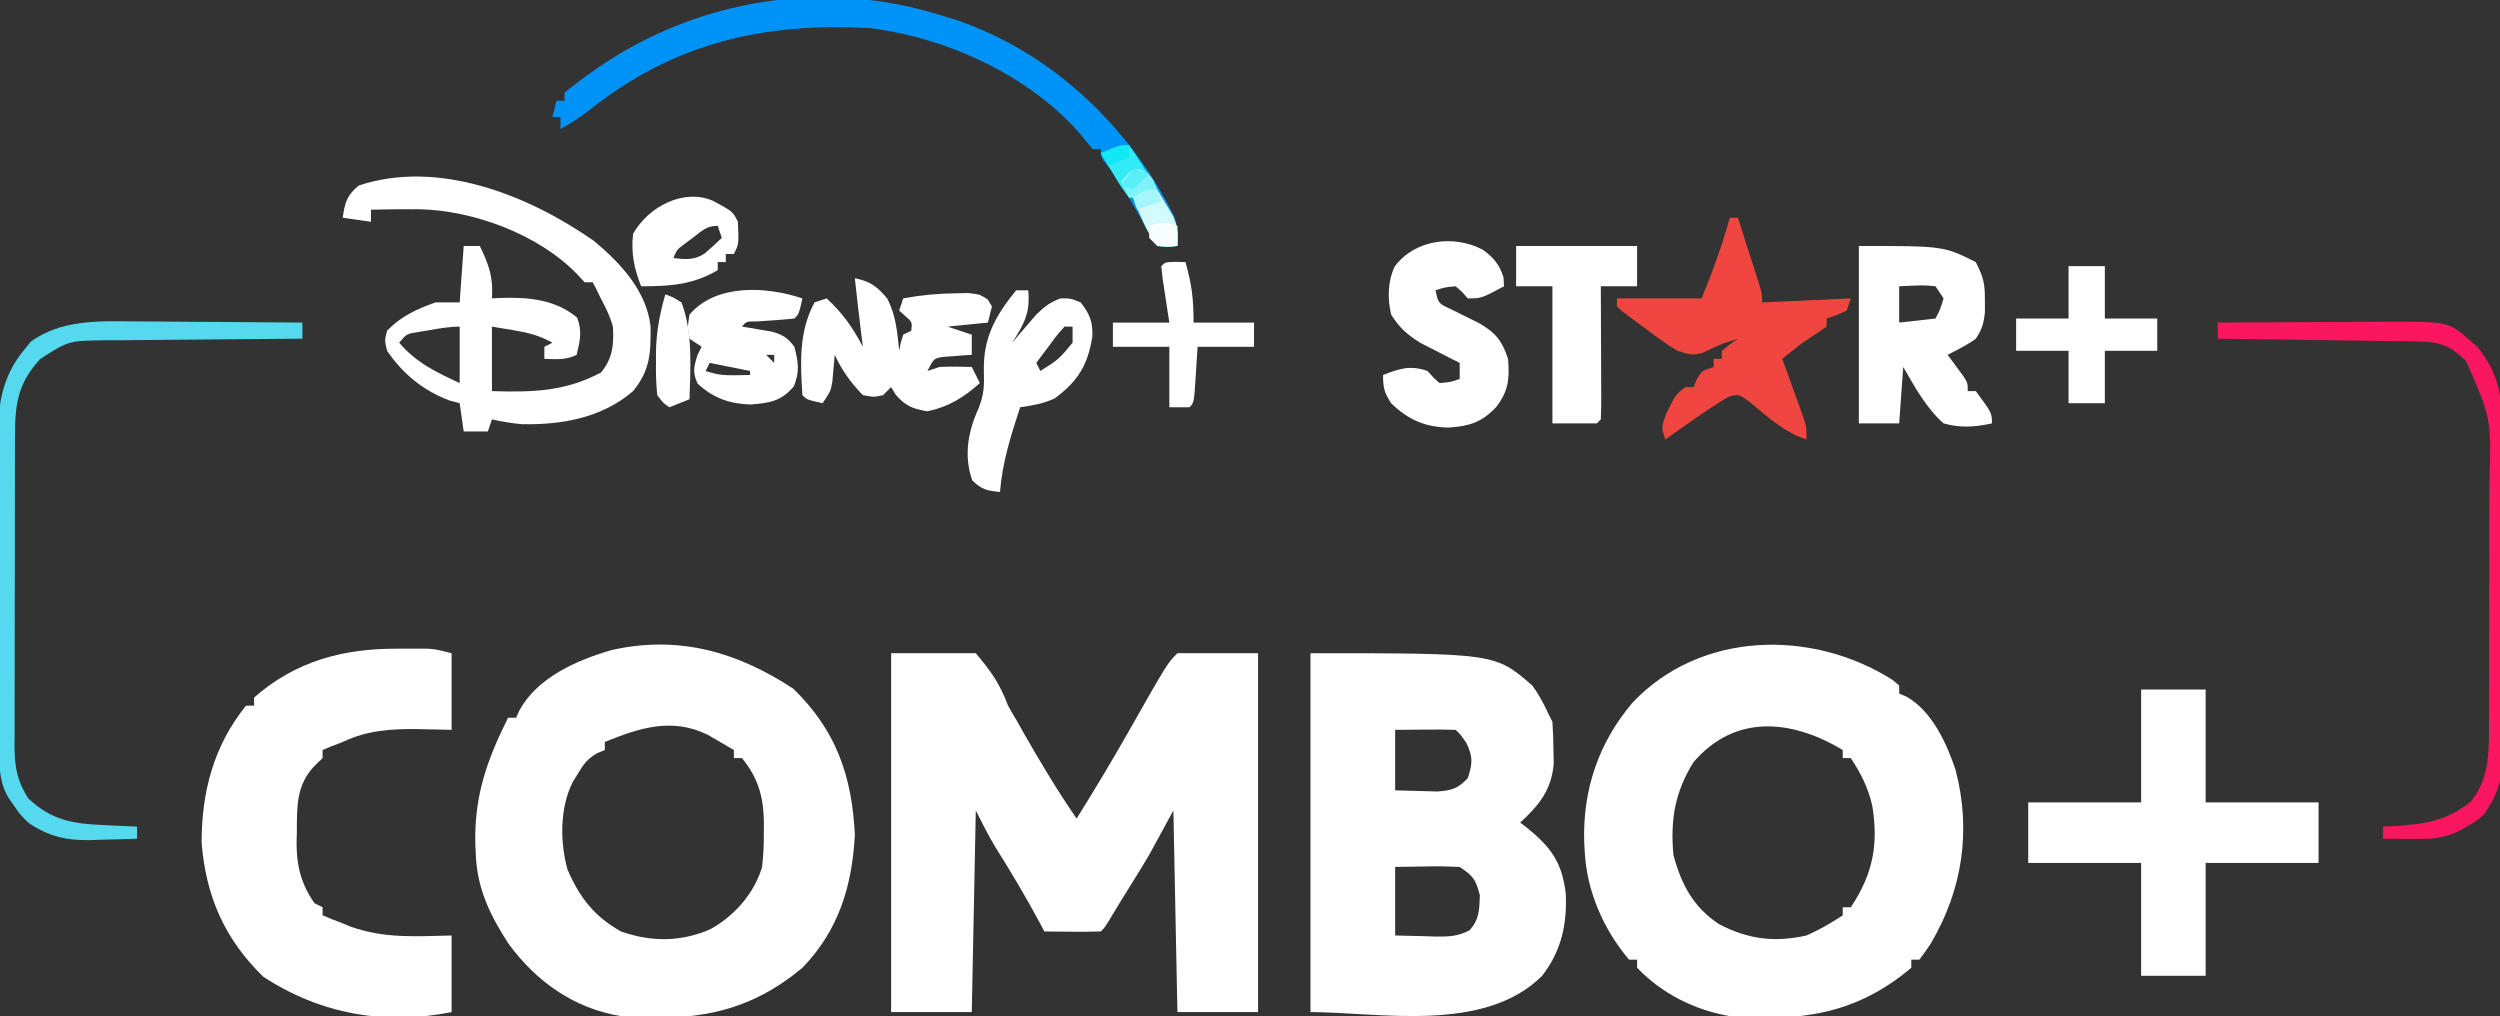 <?xml version="1.0" encoding="UTF-8"?>
<svg version="1.1" xmlns="http://www.w3.org/2000/svg" width="620" height="252">
<rect width="100%" height="100%" fill="#333333" stroke="none"/>
<path d="M0 0 C6.93 0 13.86 0 21 0 C25.077 4.882 26.838 7.411 29 13 C29.658 14.204 30.339 15.396 31.062 16.562 C31.702 17.697 32.341 18.831 33 20 C37.097 27.173 41.31 34.197 46 41 C50.478 33.831 54.822 26.62 58.983 19.262 C68.509 2.491 68.509 2.491 71 0 C77.6 0 84.2 0 91 0 C91 29.37 91 58.74 91 89 C84.4 89 77.8 89 71 89 C70.67 72.5 70.34 56 70 39 C68.02 42.63 66.04 46.26 64 50 C62.626 52.305 61.234 54.599 59.812 56.875 C57.037 61.329 57.037 61.329 54.324 65.82 C53 68 53 68 52 69 C49.647 69.073 47.292 69.084 44.938 69.062 C43.002 69.049 43.002 69.049 41.027 69.035 C40.028 69.024 39.029 69.012 38 69 C37.66 68.357 37.319 67.714 36.969 67.051 C33.487 60.56 29.756 54.273 25.832 48.043 C24.069 45.115 22.528 42.057 21 39 C20.67 55.5 20.34 72 20 89 C13.4 89 6.8 89 0 89 C0 59.63 0 30.26 0 0 Z " fill="#FFFFFF" transform="translate(221,162)"/>
<path d="M0 0 C10.564 10.27 14.543 21.56 15.25 36.188 C14.612 48.856 11.215 59.983 2.25 69.188 C-11.518 80.721 -25.302 82.588 -42.75 81.188 C-54.41 79.279 -63.731 72.637 -70.625 63.25 C-75.171 56.249 -78.397 49.65 -78.75 41.188 C-78.79 40.332 -78.83 39.476 -78.871 38.594 C-79.156 26.678 -76.049 17.819 -70.75 7.188 C-70.09 7.188 -69.43 7.188 -68.75 7.188 C-68.491 6.598 -68.232 6.009 -67.965 5.402 C-63.449 -2.83 -53.816 -7.021 -45.211 -9.562 C-28.605 -13.358 -13.97 -9.208 0 0 Z M-46.75 13.188 C-46.75 13.848 -46.75 14.508 -46.75 15.188 C-47.355 15.438 -47.959 15.688 -48.582 15.945 C-51.078 17.375 -51.972 18.613 -53.438 21.062 C-53.854 21.741 -54.27 22.419 -54.699 23.117 C-57.944 29.51 -57.909 38.075 -55.996 44.863 C-53.073 51.685 -49.314 56.527 -42.75 60.188 C-35.243 62.815 -27.945 62.838 -20.562 59.625 C-14.566 56.292 -9.715 50.782 -7.75 44.188 C-7.398 41.267 -7.322 38.378 -7.312 35.438 C-7.309 34.638 -7.305 33.838 -7.301 33.014 C-7.423 26.748 -8.707 22.126 -12.75 17.188 C-13.41 17.188 -14.07 17.188 -14.75 17.188 C-14.75 16.527 -14.75 15.867 -14.75 15.188 C-16.141 14.366 -17.538 13.556 -18.938 12.75 C-20.103 12.071 -20.103 12.071 -21.293 11.379 C-30.159 7.08 -38.138 9.699 -46.75 13.188 Z " fill="#FFFFFF" transform="translate(196.75,170.812)"/>
<path d="M0 0 C0.536 0.451 1.073 0.902 1.625 1.367 C1.625 2.027 1.625 2.687 1.625 3.367 C2.223 3.624 2.821 3.88 3.438 4.145 C9.726 7.659 13.441 15.762 15.625 22.367 C19.523 37.368 17.329 51.952 9.547 65.203 C8.644 66.638 7.642 68.011 6.625 69.367 C5.965 69.367 5.305 69.367 4.625 69.367 C4.625 70.027 4.625 70.687 4.625 71.367 C-9.052 82.96 -23.018 84.786 -40.375 83.367 C-49.039 81.897 -57.287 77.761 -63.375 71.367 C-63.375 70.707 -63.375 70.047 -63.375 69.367 C-64.035 69.367 -64.695 69.367 -65.375 69.367 C-71.782 61.748 -75.885 52.333 -76.375 42.367 C-76.414 41.662 -76.452 40.957 -76.492 40.23 C-76.9 27.241 -72.909 15.514 -64.508 5.625 C-47.689 -12.179 -19.994 -12.694 0 0 Z M-49.375 20.367 C-54.013 27.811 -55.149 34.654 -54.375 43.367 C-52.437 50.658 -49.446 56.339 -43.062 60.555 C-35.833 64.315 -29.323 65.141 -21.375 63.367 C-18.18 61.965 -15.273 60.306 -12.375 58.367 C-12.375 57.707 -12.375 57.047 -12.375 56.367 C-11.715 56.367 -11.055 56.367 -10.375 56.367 C-4.925 48.223 -3.447 40.796 -5.062 31.117 C-6.101 26.636 -7.871 23.207 -10.375 19.367 C-11.035 19.367 -11.695 19.367 -12.375 19.367 C-12.375 18.707 -12.375 18.047 -12.375 17.367 C-24.9 9.852 -38.996 8.289 -49.375 20.367 Z " fill="#FFFFFF" transform="translate(469.375,168.633)"/>
<path d="M0 0 C45.763 0 45.763 0 55 8 C56.696 10.276 57.777 12.407 59 15 C59.495 15.99 59.495 15.99 60 17 C60.15 19.247 60.222 21.499 60.25 23.75 C60.276 24.962 60.302 26.173 60.328 27.422 C59.729 33.958 56.725 37.658 52 42 C52.814 42.619 52.814 42.619 53.645 43.25 C59.671 48.114 62.395 51.896 63.309 59.602 C63.665 67.278 62.191 73.907 57.41 80.039 C43.009 94.349 16.781 89 0 89 C0 59.63 0 30.26 0 0 Z M21 19 C21 23.95 21 28.9 21 34 C23.227 34.062 25.455 34.124 27.75 34.188 C29.003 34.222 30.256 34.257 31.547 34.293 C35.171 33.985 36.511 33.586 39 31 C40.204 27.309 40.344 25.704 38.625 22.188 C37.181 20.132 37.181 20.132 36 19 C33.467 18.927 30.969 18.908 28.438 18.938 C25.983 18.958 23.529 18.979 21 19 Z M21 53 C21 58.61 21 64.22 21 70 C24.836 70.093 24.836 70.093 28.75 70.188 C29.549 70.215 30.348 70.242 31.171 70.27 C34.343 70.307 36.635 70.193 39.461 68.699 C41.902 66.004 41.877 63.554 42 60 C40.965 56.118 40.416 55.278 37 53 C34.225 52.857 31.58 52.813 28.812 52.875 C26.234 52.916 23.656 52.958 21 53 Z " fill="#FFFFFF" transform="translate(325,162)"/>
<path d="M0 0 C0.85 -0.004 1.7 -0.008 2.576 -0.012 C3.398 -0.01 4.22 -0.009 5.066 -0.008 C6.181 -0.006 6.181 -0.006 7.319 -0.004 C9.438 0.125 9.438 0.125 13.438 1.125 C13.438 7.395 13.438 13.665 13.438 20.125 C9.261 20.032 9.261 20.032 5 19.938 C-1.718 19.874 -7.395 20.225 -13.562 23.125 C-14.573 23.517 -15.584 23.909 -16.625 24.312 C-17.264 24.581 -17.904 24.849 -18.562 25.125 C-18.562 25.785 -18.562 26.445 -18.562 27.125 C-19.181 27.723 -19.8 28.321 -20.438 28.938 C-25.109 33.746 -24.928 39.091 -24.938 45.438 C-24.962 46.254 -24.986 47.071 -25.012 47.912 C-25.04 53.733 -23.945 58.303 -20.562 63.125 C-19.902 63.455 -19.242 63.785 -18.562 64.125 C-18.562 64.785 -18.562 65.445 -18.562 66.125 C-16.915 66.839 -15.24 67.487 -13.562 68.125 C-12.915 68.389 -12.268 68.654 -11.602 68.926 C-3.281 71.922 4.689 71.333 13.438 71.125 C13.438 77.395 13.438 83.665 13.438 90.125 C-3.174 93.447 -19.032 90.633 -33.25 81.375 C-42.861 72.024 -47.478 61.463 -48.562 48.125 C-48.562 35.474 -45.575 24.107 -37.562 14.125 C-36.903 14.125 -36.242 14.125 -35.562 14.125 C-35.562 13.465 -35.562 12.805 -35.562 12.125 C-25.239 3.033 -13.4 -0.061 0 0 Z " fill="#FFFFFF" transform="translate(98.562,160.875)"/>
<path d="M0 0 C5.28 0 10.56 0 16 0 C16 9.24 16 18.48 16 28 C25.24 28 34.48 28 44 28 C44 32.95 44 37.9 44 43 C34.76 43 25.52 43 16 43 C16 52.24 16 61.48 16 71 C10.72 71 5.44 71 0 71 C0 61.76 0 52.52 0 43 C-9.24 43 -18.48 43 -28 43 C-28 38.05 -28 33.1 -28 28 C-18.76 28 -9.52 28 0 28 C0 18.76 0 9.52 0 0 Z " fill="#FFFFFF" transform="translate(531,171)"/>
<path d="M0 0 C6.566 5.464 13.008 12.344 14.035 21.113 C14.121 27.76 13.966 32.019 9.699 37.246 C1.98 43.876 -7.89 45.627 -17.793 45.449 C-20.359 45.241 -22.79 44.804 -25.301 44.246 C-25.631 45.236 -25.961 46.226 -26.301 47.246 C-28.281 47.246 -30.261 47.246 -32.301 47.246 C-32.631 44.936 -32.961 42.626 -33.301 40.246 C-34.569 39.906 -34.569 39.906 -35.863 39.559 C-42.425 37.053 -47.33 33.022 -51.301 27.246 C-51.926 24.621 -51.926 24.621 -51.301 22.246 C-47.861 18.702 -43.928 16.87 -39.301 15.246 C-37.321 15.246 -35.341 15.246 -33.301 15.246 C-32.971 10.626 -32.641 6.006 -32.301 1.246 C-30.981 1.246 -29.661 1.246 -28.301 1.246 C-26.082 5.868 -24.918 9.014 -25.301 14.246 C-24.375 14.194 -24.375 14.194 -23.43 14.141 C-16.437 13.917 -9.762 14.396 -4.176 18.996 C-2.876 22.34 -3.461 24.821 -4.301 28.246 C-7.01 29.6 -9.31 29.311 -12.301 29.246 C-12.301 28.256 -12.301 27.266 -12.301 26.246 C-11.641 25.916 -10.981 25.586 -10.301 25.246 C-13.501 23.433 -16.434 22.724 -20.051 22.121 C-22.65 21.688 -22.65 21.688 -25.301 21.246 C-25.301 26.526 -25.301 31.806 -25.301 37.246 C-15.242 37.542 -7.2 37.376 1.762 32.621 C4.648 29.083 4.98 25.743 4.699 21.246 C3.979 18.631 2.987 16.679 1.699 14.246 C1.111 13.04 1.111 13.04 0.512 11.809 C0.244 11.293 -0.025 10.777 -0.301 10.246 C-0.961 10.246 -1.621 10.246 -2.301 10.246 C-2.961 9.545 -3.621 8.844 -4.301 8.121 C-13.779 -1.633 -29.936 -7.616 -43.41 -7.867 C-47.376 -7.896 -51.336 -7.841 -55.301 -7.754 C-55.301 -6.764 -55.301 -5.774 -55.301 -4.754 C-57.611 -5.084 -59.921 -5.414 -62.301 -5.754 C-61.797 -9.485 -61.254 -11.381 -58.301 -13.754 C-38.565 -20.309 -16.196 -11.335 0 0 Z M-40.801 22.121 C-41.78 22.284 -42.76 22.446 -43.77 22.613 C-46.451 23.053 -46.451 23.053 -48.301 25.246 C-44.014 30.247 -39.254 32.468 -33.301 35.246 C-33.301 30.626 -33.301 26.006 -33.301 21.246 C-35.872 21.246 -38.266 21.688 -40.801 22.121 Z " fill="#FFFFFF" transform="translate(147.301,59.754)"/>
<path d="M0 0 C1.663 0.509 1.663 0.509 3.359 1.027 C27.093 9.161 46.234 27.578 57.293 49.852 C58.11 52.333 58.132 54.404 58 57 C55.688 57.312 55.688 57.312 53 57 C51.547 54.855 51.547 54.855 50 52 C49.444 51.031 48.889 50.061 48.316 49.062 C47.148 47.022 45.981 44.98 44.816 42.938 C43.052 39.946 43.052 39.946 40.777 37.25 C39 35 39 35 39 33 C38.34 33 37.68 33 37 33 C36.04 31.912 35.133 30.777 34.25 29.625 C21.62 14.851 0.969 5.402 -18 3 C-44.511 1.476 -66.975 6.591 -88.016 23.453 C-90.234 25.183 -92.534 26.647 -95 28 C-95 27.01 -95 26.02 -95 25 C-95.66 25 -96.32 25 -97 25 C-96.67 23.68 -96.34 22.36 -96 21 C-95.34 21 -94.68 21 -94 21 C-94 20.34 -94 19.68 -94 19 C-91.994 17.333 -90.002 15.812 -87.875 14.312 C-87.245 13.867 -86.615 13.421 -85.965 12.962 C-60.839 -4.385 -29.167 -9.402 0 0 Z " fill="#0093F7" transform="translate(234,4)"/>
<path d="M0 0 C21 0 21 0 29 4 C30.94 7.88 31.273 9.348 31.25 13.5 C31.255 14.438 31.26 15.377 31.266 16.344 C30.988 19.122 30.554 20.694 29 23 C26.78 24.627 24.456 25.726 22 27 C22.361 27.482 22.722 27.964 23.094 28.461 C23.558 29.093 24.022 29.724 24.5 30.375 C24.964 31.001 25.428 31.628 25.906 32.273 C27 34 27 34 27 36 C27.66 36 28.32 36 29 36 C33 41.412 33 41.412 33 44 C28.72 44.927 25.246 45.183 21 44 C16.693 40.181 13.846 34.937 11 30 C10.67 34.62 10.34 39.24 10 44 C6.7 44 3.4 44 0 44 C0 29.48 0 14.96 0 0 Z M10 10 C10 12.97 10 15.94 10 19 C14.455 18.505 14.455 18.505 19 18 C20.198 15.671 20.198 15.671 21 13 C20.34 12.01 19.68 11.02 19 10 C15.961 9.589 13.078 9.868 10 10 Z " fill="#FFFFFF" transform="translate(461,61)"/>
<path d="M0 0 C0.66 0 1.32 0 2 0 C3.005 3.124 4.003 6.249 5 9.375 C5.286 10.264 5.572 11.154 5.867 12.07 C6.138 12.921 6.409 13.772 6.688 14.648 C6.939 15.434 7.19 16.219 7.449 17.029 C8 19 8 19 8 21 C15.26 20.67 22.52 20.34 30 20 C29.505 21.485 29.505 21.485 29 23 C26.438 24.188 26.438 24.188 24 25 C24 25.66 24 26.32 24 27 C22.029 28.375 20.023 29.702 18 31 C16.323 32.321 14.655 33.652 13 35 C13.433 36.192 13.866 37.385 14.312 38.613 C14.875 40.18 15.438 41.746 16 43.312 C16.286 44.098 16.572 44.884 16.867 45.693 C17.138 46.451 17.409 47.208 17.688 47.988 C17.939 48.685 18.19 49.381 18.449 50.099 C19 52 19 52 19 55 C13.37 53.137 9.439 49.447 4.938 45.703 C2.198 43.691 2.198 43.691 -0.449 44.445 C-3.652 46.397 -6.761 48.447 -9.812 50.625 C-10.41 51.045 -11.007 51.465 -11.623 51.898 C-13.085 52.928 -14.543 53.963 -16 55 C-17 52 -17 52 -15.75 48.5 C-13.379 43.759 -13.379 43.759 -11 42 C-10.34 42 -9.68 42 -9 42 C-8.732 41.361 -8.464 40.721 -8.188 40.062 C-7 38 -7 38 -4 37 C-4 36.34 -4 35.68 -4 35 C-3.34 35 -2.68 35 -2 35 C-2 34.34 -2 33.68 -2 33 C0 31.375 0 31.375 2 30 C-2.156 31.302 -2.156 31.302 -6.062 33.188 C-8.862 34.361 -10.078 33.908 -13 33 C-15.737 31.361 -18.266 29.48 -20.812 27.562 C-21.505 27.059 -22.198 26.556 -22.912 26.037 C-26.681 23.241 -26.681 23.241 -28 22 C-28 21.34 -28 20.68 -28 20 C-21.07 20 -14.14 20 -7 20 C-4.27 13.411 -1.928 6.866 0 0 Z " fill="#EF4740" transform="translate(429,54)"/>
<path d="M0 0 C3.817 0.798 5.47 1.964 8 5 C10.204 9.176 10.529 13.364 11 18 C11.124 17.361 11.248 16.721 11.375 16.062 C11.581 15.382 11.787 14.701 12 14 C12.66 13.67 13.32 13.34 14 13 C14.226 10.876 14.226 10.876 12.5 9.375 C12.005 8.921 11.51 8.467 11 8 C11.33 7.01 11.66 6.02 12 5 C16.261 4.201 20.352 3.81 24.688 3.75 C25.805 3.724 26.923 3.698 28.074 3.672 C31 4 31 4 32.957 5.266 C33.301 5.838 33.645 6.41 34 7 C33.67 8.32 33.34 9.64 33 11 C29.7 11.33 26.4 11.66 23 12 C24.98 12.66 26.96 13.32 29 14 C29 15.65 29 17.3 29 19 C28.06 19.056 28.06 19.056 27.102 19.113 C26.284 19.179 25.467 19.245 24.625 19.312 C23.813 19.371 23.001 19.429 22.164 19.488 C19.621 19.83 19.621 19.83 18 23 C18.99 22.67 19.98 22.34 21 22 C22.394 21.933 23.792 21.915 25.188 21.938 C27.075 21.968 27.075 21.968 29 22 C29.66 23.32 30.32 24.64 31 26 C27.102 29.532 23.165 31.937 18 33 C14.254 32.364 12.637 31.722 10.125 28.875 C9.754 28.256 9.383 27.637 9 27 C8.34 27.66 7.68 28.32 7 29 C4.688 29.5 4.688 29.5 2 29 C-1.022 25.908 -3.154 22.878 -5 19 C-5.049 19.615 -5.098 20.23 -5.148 20.863 C-5.223 21.672 -5.298 22.48 -5.375 23.312 C-5.445 24.113 -5.514 24.914 -5.586 25.738 C-6 28 -6 28 -8 31 C-11.875 30.125 -11.875 30.125 -13 29 C-13.526 20.978 -13.903 13.227 -10 6 C-9.01 5.67 -8.02 5.34 -7 5 C-2.99 8.676 -0.547 12.19 2 17 C1.856 15.866 1.711 14.731 1.562 13.562 C0.997 9.046 0.492 4.525 0 0 Z " fill="#FFFFFF" transform="translate(212,69)"/>
<path d="M0 0 C2.645 2.011 4.015 3.622 5.004 6.801 C5.045 7.523 5.086 8.245 5.129 8.988 C-0.496 11.988 -0.496 11.988 -3.871 11.988 C-4.552 11.215 -4.552 11.215 -5.246 10.426 C-5.782 9.951 -6.319 9.477 -6.871 8.988 C-9.526 9.219 -9.526 9.219 -11.871 9.988 C-11.15 13.241 -11.15 13.241 -8.035 14.672 C-5.681 15.839 -3.327 17.005 -0.973 18.172 C3.137 20.579 4.64 22.522 6.129 26.988 C6.501 32.009 6.266 34.986 3.129 38.988 C-0.456 42.784 -3.552 43.68 -8.598 44.023 C-14.47 43.933 -18.698 42.042 -22.871 37.988 C-24.579 35.304 -24.871 34.227 -24.871 30.988 C-20.797 29.378 -18.082 28.509 -13.871 29.988 C-13.376 30.525 -12.881 31.061 -12.371 31.613 C-11.876 32.067 -11.381 32.521 -10.871 32.988 C-8.216 32.758 -8.216 32.758 -5.871 31.988 C-5.871 30.668 -5.871 29.348 -5.871 27.988 C-6.763 27.541 -7.655 27.094 -8.574 26.633 C-9.745 26.028 -10.915 25.424 -12.121 24.801 C-13.281 24.209 -14.441 23.617 -15.637 23.008 C-18.955 20.936 -20.8 19.288 -22.871 15.988 C-23.797 11.959 -23.741 7.87 -21.988 4.078 C-16.987 -2.662 -7.207 -3.897 0 0 Z " fill="#FFFFFF" transform="translate(367.871,62.012)"/>
<path d="M0 0 C1.81 0.006 1.81 0.006 3.656 0.013 C7.477 0.03 11.297 0.067 15.117 0.105 C17.721 0.121 20.326 0.134 22.93 0.146 C29.284 0.179 35.638 0.229 41.992 0.293 C41.992 1.613 41.992 2.933 41.992 4.293 C40.903 4.298 40.903 4.298 39.793 4.304 C32.937 4.342 26.081 4.399 19.225 4.477 C15.701 4.516 12.177 4.549 8.652 4.564 C4.596 4.582 0.54 4.632 -3.516 4.684 C-4.775 4.685 -6.035 4.686 -7.333 4.687 C-15.974 4.806 -15.974 4.806 -23.008 9.293 C-28.557 15.304 -29.306 20.439 -29.282 28.302 C-29.288 29.201 -29.293 30.099 -29.298 31.024 C-29.312 33.988 -29.311 36.951 -29.309 39.914 C-29.312 41.978 -29.317 44.041 -29.322 46.105 C-29.329 50.428 -29.329 54.751 -29.323 59.074 C-29.318 64.61 -29.335 70.146 -29.358 75.682 C-29.373 79.943 -29.373 84.204 -29.37 88.465 C-29.371 90.506 -29.376 92.547 -29.386 94.588 C-29.398 97.444 -29.392 100.299 -29.38 103.154 C-29.388 103.994 -29.395 104.834 -29.403 105.7 C-29.359 110.641 -28.722 114.002 -26.008 118.293 C-20.243 123.754 -14.816 124.611 -7.195 124.918 C-6.407 124.957 -5.619 124.995 -4.807 125.035 C-2.874 125.129 -0.941 125.212 0.992 125.293 C0.992 126.283 0.992 127.273 0.992 128.293 C-2.009 128.402 -5.006 128.481 -8.008 128.543 C-8.847 128.576 -9.686 128.61 -10.551 128.645 C-16.583 128.738 -20.999 127.747 -26.008 124.293 C-28.066 122.258 -28.066 122.258 -29.445 120.23 C-30.155 119.223 -30.155 119.223 -30.879 118.195 C-33.49 113.796 -33.162 109.397 -33.169 104.45 C-33.174 103.546 -33.179 102.642 -33.184 101.71 C-33.199 98.713 -33.205 95.716 -33.211 92.719 C-33.217 90.635 -33.222 88.551 -33.228 86.467 C-33.239 82.093 -33.245 77.719 -33.248 73.345 C-33.254 67.751 -33.278 62.157 -33.306 56.563 C-33.325 52.255 -33.33 47.948 -33.331 43.64 C-33.334 41.579 -33.342 39.517 -33.356 37.456 C-33.373 34.564 -33.371 31.674 -33.364 28.782 C-33.373 27.937 -33.383 27.091 -33.392 26.22 C-33.342 19.011 -31.705 12.629 -26.945 6.98 C-26.439 6.345 -25.932 5.709 -25.41 5.055 C-18.026 -0.361 -8.771 -0.118 0 0 Z " fill="#54D9EF" transform="translate(33.008,79.707)"/>
<path d="M0 0 C9.9 0 19.8 0 30 0 C30 3.3 30 6.6 30 10 C27.03 10 24.06 10 21 10 C21.008 11.492 21.008 11.492 21.016 13.013 C21.034 16.69 21.045 20.367 21.055 24.044 C21.06 25.638 21.067 27.232 21.075 28.825 C21.088 31.112 21.093 33.398 21.098 35.684 C21.103 36.4 21.108 37.117 21.113 37.855 C21.113 39.571 21.062 41.286 21 43 C20.67 43.33 20.34 43.66 20 44 C16.37 44 12.74 44 9 44 C9 32.78 9 21.56 9 10 C6.03 10 3.06 10 0 10 C0 6.7 0 3.4 0 0 Z " fill="#FFFFFF" transform="translate(376,61)"/>
<path d="M0 0 C0.99 0 1.98 0 3 0 C3.55 5.635 1.95 8.39 -1 13 C-0.469 12.374 0.062 11.747 0.609 11.102 C1.316 10.284 2.022 9.467 2.75 8.625 C3.446 7.813 4.142 7.001 4.859 6.164 C6.884 4.118 8.329 3.002 11 2 C13.562 2 13.562 2 16 3 C18.221 5.794 19.044 7.819 18.91 11.41 C17.783 18.528 15.388 22.481 9.562 26.812 C6.702 28.138 4.105 28.534 1 29 C-1.29 35.986 -3.424 42.65 -4 50 C-7.138 49.746 -8.622 49.378 -10.875 47.125 C-12.988 41.255 -11.984 35.164 -9.438 29.562 C-7.953 25.884 -7.889 23.897 -8 20 C-8.195 11.764 -5.1 6.247 0 0 Z M12 9 C10.188 11.016 10.188 11.016 8.375 13.5 C7.743 14.335 7.112 15.171 6.461 16.031 C5.738 17.006 5.738 17.006 5 18 C5.33 18.66 5.66 19.32 6 20 C10.577 17.12 10.577 17.12 14 13 C14 11.68 14 10.36 14 9 C13.34 9 12.68 9 12 9 Z " fill="#FFFFFF" transform="translate(252,72)"/>
<path d="M0 0 C7.117 -0.051 14.233 -0.086 21.35 -0.11 C23.769 -0.12 26.188 -0.134 28.607 -0.151 C32.092 -0.175 35.577 -0.187 39.062 -0.195 C40.137 -0.206 41.211 -0.216 42.318 -0.227 C57.273 -0.229 57.273 -0.229 62.75 4.625 C63.281 5.071 63.812 5.517 64.359 5.977 C69.403 12.197 70.589 18.026 70.518 25.885 C70.525 26.841 70.532 27.796 70.539 28.781 C70.556 31.918 70.545 35.054 70.531 38.191 C70.534 40.383 70.538 42.574 70.543 44.766 C70.549 49.349 70.54 53.933 70.521 58.516 C70.499 64.383 70.512 70.249 70.536 76.116 C70.55 80.638 70.546 85.159 70.535 89.681 C70.533 91.844 70.536 94.007 70.545 96.17 C70.555 99.195 70.54 102.219 70.518 105.244 C70.526 106.132 70.534 107.02 70.542 107.935 C70.463 113.778 69.36 117.189 66 122 C63.965 123.742 63.965 123.742 61.938 124.875 C60.93 125.459 60.93 125.459 59.902 126.055 C55.762 128.112 52.381 128.104 47.812 128.062 C46.54 128.053 45.268 128.044 43.957 128.035 C42.493 128.018 42.493 128.018 41 128 C41 127.01 41 126.02 41 125 C41.785 124.963 42.57 124.925 43.379 124.887 C51.185 124.398 56.58 123.736 62.812 118.75 C67.152 113.295 67.296 107.148 67.275 100.469 C67.282 99.234 67.282 99.234 67.29 97.973 C67.304 95.267 67.303 92.561 67.301 89.855 C67.305 87.961 67.309 86.067 67.314 84.173 C67.321 80.208 67.321 76.243 67.316 72.278 C67.31 67.218 67.327 62.158 67.35 57.098 C67.365 53.186 67.366 49.275 67.363 45.364 C67.363 43.499 67.368 41.635 67.378 39.77 C67.857 23.776 67.857 23.776 61.562 9.5 C57.634 5.667 54.955 4.756 49.497 4.681 C48.396 4.661 47.295 4.641 46.161 4.621 C44.979 4.609 43.796 4.598 42.578 4.586 C41.363 4.567 40.148 4.547 38.896 4.527 C35.014 4.467 31.132 4.421 27.25 4.375 C24.618 4.337 21.987 4.298 19.355 4.258 C12.904 4.162 6.452 4.077 0 4 C0 2.68 0 1.36 0 0 Z " fill="#FA1660" transform="translate(550,80)"/>
<path d="M0 0 C-0.875 3.875 -0.875 3.875 -2 5 C-5.1 5.324 -8.202 5.513 -11.312 5.719 C-13.916 5.706 -13.916 5.706 -15 7 C-13.969 7.164 -13.969 7.164 -12.918 7.332 C-12.017 7.491 -11.116 7.649 -10.188 7.812 C-9.294 7.963 -8.401 8.114 -7.48 8.27 C-4.758 9.071 -3.691 9.75 -2 12 C-1.005 15.837 -0.64 18.1 -2.125 21.812 C-5.337 25.56 -8.029 25.922 -12.875 26.312 C-18.043 26.166 -22.161 24.724 -26 21.125 C-27.312 18.338 -26.914 16.893 -26 14 C-25.67 13.34 -25.34 12.68 -25 12 C-25.99 11.34 -26.98 10.68 -28 10 C-28.5 7.125 -28.5 7.125 -28 4 C-21.346 -3.727 -8.886 -2.962 0 0 Z M-9 14 C-8.34 14.66 -7.68 15.32 -7 16 C-7 15.34 -7 14.68 -7 14 C-7.66 14 -8.32 14 -9 14 Z M-23 16 C-23.33 16.66 -23.66 17.32 -24 18 C-21.249 18.917 -19.641 19.109 -16.812 19.062 C-15.554 19.042 -14.296 19.021 -13 19 C-13 18.67 -13 18.34 -13 18 C-16.3 17.34 -19.6 16.68 -23 16 Z " fill="#FFFFFF" transform="translate(199,74)"/>
<path d="M0 0 C2.97 0 5.94 0 9 0 C9 4.29 9 8.58 9 13 C13.29 13 17.58 13 22 13 C22 15.64 22 18.28 22 21 C17.71 21 13.42 21 9 21 C9 25.29 9 29.58 9 34 C6.03 34 3.06 34 0 34 C0 29.71 0 25.42 0 21 C-4.29 21 -8.58 21 -13 21 C-13 18.36 -13 15.72 -13 13 C-8.71 13 -4.42 13 0 13 C0 8.71 0 4.42 0 0 Z " fill="#FFFFFF" transform="translate(513,66)"/>
<path d="M0 0 C1.207 0.031 1.207 0.031 2.438 0.062 C3.995 5.609 4.438 9.035 4.438 15.062 C9.387 15.062 14.338 15.062 19.438 15.062 C19.438 17.043 19.438 19.023 19.438 21.062 C14.818 21.062 10.197 21.062 5.438 21.062 C5.293 23.352 5.149 25.641 5 28 C4.562 34.938 4.562 34.938 3.438 36.062 C1.788 36.062 0.138 36.062 -1.562 36.062 C-1.562 31.113 -1.562 26.163 -1.562 21.062 C-6.183 21.062 -10.803 21.062 -15.562 21.062 C-15.562 19.082 -15.562 17.102 -15.562 15.062 C-10.943 15.062 -6.322 15.062 -1.562 15.062 C-1.718 14.063 -1.874 13.064 -2.035 12.035 C-2.23 10.745 -2.424 9.454 -2.625 8.125 C-2.921 6.193 -2.921 6.193 -3.223 4.223 C-3.335 3.18 -3.447 2.137 -3.562 1.062 C-2.562 0.062 -2.562 0.062 0 0 Z " fill="#FFFFFF" transform="translate(291.562,64.938)"/>
<path d="M0 0 C4.834 2.614 4.834 2.614 6.109 5.164 C6.34 10.703 6.34 10.703 5.109 13.164 C4.449 13.164 3.789 13.164 3.109 13.164 C3.109 13.824 3.109 14.484 3.109 15.164 C2.449 15.164 1.789 15.164 1.109 15.164 C1.109 15.824 1.109 16.484 1.109 17.164 C-5.089 20.819 -10.853 21.164 -17.891 21.164 C-19.646 16.665 -20.417 12.992 -19.891 8.164 C-16.183 1.522 -7.397 -3.271 0 0 Z M-4.953 9.039 C-5.666 9.573 -6.379 10.106 -7.113 10.656 C-9.001 12.058 -9.001 12.058 -9.891 14.164 C-6.922 14.517 -4.735 14.706 -2.156 13.051 C-0.687 11.809 0.716 10.491 2.109 9.164 C1.779 8.174 1.449 7.184 1.109 6.164 C-1.671 6.164 -2.757 7.373 -4.953 9.039 Z " fill="#FFFFFF" transform="translate(176.891,49.836)"/>
<path d="M0 0 C1.922 0.699 1.922 0.699 4 2 C6.868 9.427 6.224 18.181 6 26 C4.35 26.66 2.7 27.32 1 28 C-0.48 27.012 -0.48 27.012 -2 25 C-2.274 22.183 -2.373 19.622 -2.312 16.812 C-2.316 16.082 -2.319 15.352 -2.322 14.6 C-2.272 9.448 -1.408 4.954 0 0 Z " fill="#FFFFFF" transform="translate(165,73)"/>
<path d="M0 0 C0.847 1.388 1.677 2.786 2.5 4.188 C2.964 4.965 3.428 5.742 3.906 6.543 C5.107 9.241 5.207 11.081 5 14 C2.688 14.312 2.688 14.312 0 14 C-2.781 10.47 -4.297 6.136 -6 2 C-3 0 -3 0 0 0 Z " fill="#D3FAFC" transform="translate(287,47)"/>
<path d="M0 0 C1.28 1.784 2.477 3.629 3.625 5.5 C4.257 6.521 4.888 7.542 5.539 8.594 C6.021 9.388 6.503 10.182 7 11 C4.353 12.461 3.106 13 0 13 C-1.824 10.594 -1.824 10.594 -3.688 7.5 C-4.621 5.969 -4.621 5.969 -5.574 4.406 C-6.045 3.612 -6.515 2.818 -7 2 C-2.25 0 -2.25 0 0 0 Z " fill="#32EBF6" transform="translate(280,36)"/>
<path d="M0 0 C2.476 1.198 2.964 2.422 3.938 4.938 C1.29 6.398 0.043 6.938 -3.062 6.938 C-3.723 5.617 -4.383 4.298 -5.062 2.938 C-2.648 -0.08 -2.648 -0.08 0 0 Z " fill="#7EF2F9" transform="translate(283.062,42.062)"/>
<path d="M0 0 C0 1.65 0 3.3 0 5 C-2.375 5.125 -2.375 5.125 -5 5 C-5.66 4.34 -6.32 3.68 -7 3 C-7 2.01 -7 1.02 -7 0 C-3.867 -1.044 -3.01 -0.934 0 0 Z " fill="#F8FDFE" transform="translate(292,56)"/>
<path d="M0 0 C0.33 0.99 0.66 1.98 1 3 C-0.98 3.66 -2.96 4.32 -5 5 C-5.33 4.01 -5.66 3.02 -6 2 C-3 0 -3 0 0 0 Z " fill="#A5F6FB" transform="translate(287,47)"/>
<path d="M0 0 C0 0.99 0 1.98 0 3 C-1.65 3.66 -3.3 4.32 -5 5 C-5.66 4.01 -6.32 3.02 -7 2 C-2.25 0 -2.25 0 0 0 Z " fill="#11E8F5" transform="translate(280,36)"/>
<path d="M0 0 C1.32 0.33 2.64 0.66 4 1 C2.68 2.32 1.36 3.64 0 5 C-0.99 4.67 -1.98 4.34 -3 4 C-2.01 2.68 -1.02 1.36 0 0 Z " fill="#5AEFF8" transform="translate(281,42)"/>
</svg>
